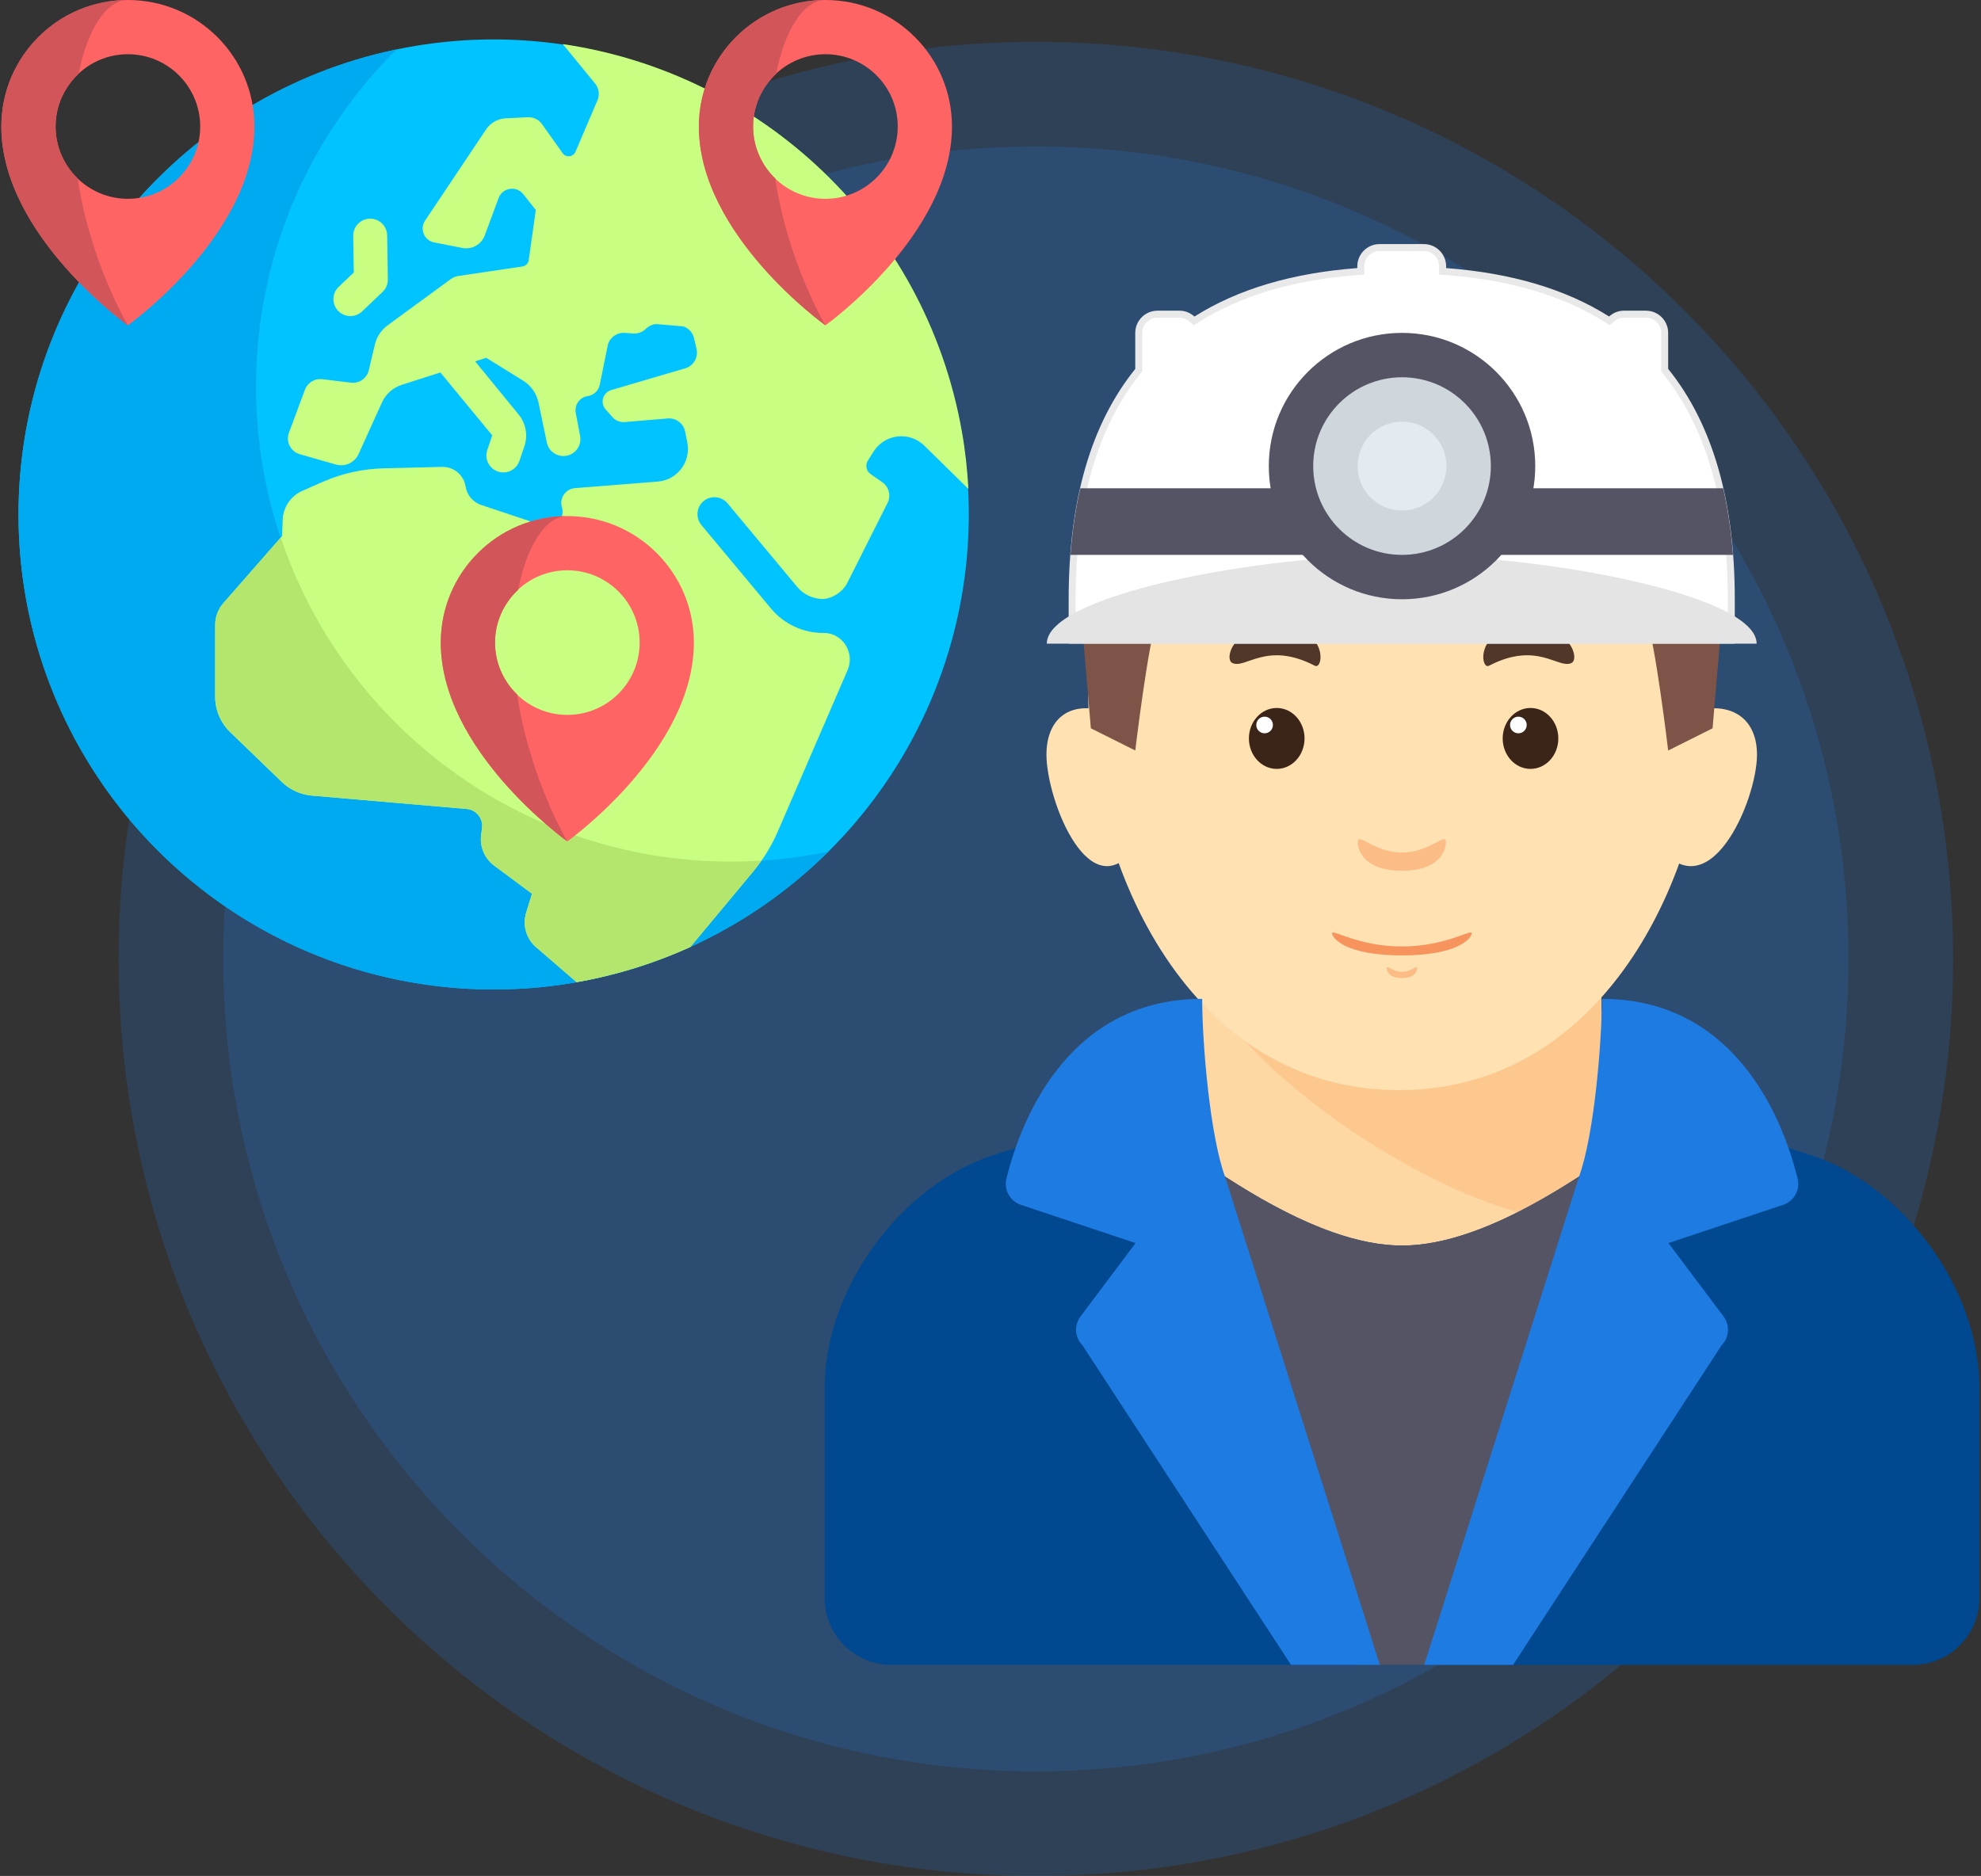 <?xml version="1.0" encoding="UTF-8"?>
<svg width="284px" height="269px" viewBox="0 0 284 269" version="1.1" xmlns="http://www.w3.org/2000/svg" xmlns:xlink="http://www.w3.org/1999/xlink">
    <rect x="0" y="0" width="284" height="269" fill="#333333" stroke="none"/>
    <!-- Generator: sketchtool 51.1 (57501) - http://www.bohemiancoding.com/sketch -->
    <title>521DA27D-EE13-4410-9D51-1EAC62BF1A85</title>
    <desc>Created with sketchtool.</desc>
    <defs></defs>
    <g id="ASSETS" stroke="none" stroke-width="1" fill="none" fill-rule="evenodd">
        <g transform="translate(-917, -651)" id="onboarding3">
            <g transform="translate(917, 651)">
                <path d="M148.5,269 C221.125,269 280,210.125 280,137.5 C280,64.875 221.125,6 148.5,6 C75.875,6 17,64.875 17,137.5 C17,210.125 75.875,269 148.5,269 Z" id="Oval-4-Copy" fill="#1E7BE2" opacity="0.2"></path>
                <path d="M148.5,254 C212.841,254 265,201.841 265,137.5 C265,73.159 212.841,21 148.5,21 C84.159,21 32,73.159 32,137.5 C32,201.841 84.159,254 148.5,254 Z" id="Oval-4-Copy" fill="#1E7BE2" opacity="0.2"></path>
                <g id="miner" transform="translate(118, 35)" fill-rule="nonzero">
                    <path d="M39.919,66.848 C35.148,65.654 32.022,68.205 32.022,73.214 C32.022,79.846 38.439,96.094 45.185,85.947 C51.93,75.801 39.919,66.848 39.919,66.848 Z" id="Shape" fill="#FFE1B2"></path>
                    <path d="M125.264,66.848 C130.472,65.654 133.885,68.205 133.885,73.214 C133.885,79.846 126.88,96.094 119.517,85.947 C112.153,75.801 125.264,66.848 125.264,66.848 Z" id="Shape" fill="#FFE1B2"></path>
                    <path d="M47.982,126.454 C55.1,121.871 54.304,108.229 54.304,105.046 L111.602,105.046 C111.602,108.229 110.719,121.871 117.838,126.454 L82.953,165.527 L47.982,126.454 Z" id="Shape" fill="#FFD7A3"></path>
                    <path d="M105.236,140.062 L117.838,126.454 C110.719,121.871 111.602,108.229 111.602,105.046 L54.304,105.046 C58.415,116.865 85.606,137.144 105.236,140.062 Z" id="Shape" fill="#FDC88E"></path>
                    <path d="M127.13,64.016 C127.13,89.507 112.451,121.314 82.565,121.314 C52.678,121.314 38,89.507 38,64.016 C38,38.524 57.953,29 82.565,29 C107.177,29 127.13,38.524 127.13,64.016 Z" id="Shape" fill="#FFE1B2"></path>
                    <g id="Group-7" transform="translate(57, 54)">
                        <g id="Group" transform="translate(0.623, 0.565)">
                            <g transform="translate(3.23, 11.629)" id="Oval">
                                <ellipse fill="#3B2519" cx="4.181" cy="4.692" rx="3.988" ry="4.368"></ellipse>
                                <circle fill="#FFFFFF" cx="2.443" cy="2.763" r="1.193"></circle>
                            </g>
                            <path d="M1.032,5.496 C2.918,6.439 5.946,2.292 12.877,5.9 C14.141,6.557 14.895,0.274 7.465,0.274 C1.032,0.274 -0.108,4.927 1.032,5.496 Z" id="Shape" fill="#51362A"></path>
                            <g transform="translate(39.409, 11.629)" id="Oval">
                                <ellipse fill="#3B2519" cx="4.384" cy="4.692" rx="3.988" ry="4.368"></ellipse>
                                <circle fill="#FFFFFF" cx="2.646" cy="2.763" r="1.193"></circle>
                            </g>
                            <path d="M49.681,5.496 C47.795,6.439 44.767,2.292 37.836,5.9 C36.572,6.557 35.818,0.274 43.248,0.274 C49.681,0.274 50.82,4.927 49.681,5.496 Z" id="Shape" fill="#51362A"></path>
                        </g>
                        <path d="M25.979,33.249 C22.038,33.249 19.664,30.306 19.664,31.73 C19.664,33.154 20.804,35.861 25.979,35.861 C31.154,35.861 32.293,33.154 32.293,31.73 C32.293,30.305 29.919,33.249 25.979,33.249 Z" id="Shape" fill="#FCBC85"></path>
                        <path d="M25.979,50.345 C24.616,50.345 23.795,49.327 23.795,49.819 C23.795,50.312 24.189,51.248 25.979,51.248 C27.769,51.248 28.163,50.312 28.163,49.819 C28.163,49.327 27.341,50.345 25.979,50.345 Z" id="Shape" fill="#FCBC85"></path>
                        <path d="M25.979,46.716 C19.733,46.716 15.97,44.172 15.97,44.817 C15.97,45.462 17.776,47.998 25.979,47.998 C34.182,47.998 35.988,45.462 35.988,44.817 C35.988,44.172 32.225,46.716 25.979,46.716 Z" id="Shape" fill="#F7945E"></path>
                    </g>
                    <path d="M47.938,53.518 C46.612,56.967 44.755,72.617 44.755,72.617 L38.388,69.434 L36.598,48.345 L47.938,53.518 Z" id="Shape" fill="#7E5449"></path>
                    <path d="M117.969,53.518 C119.295,56.967 121.152,72.617 121.152,72.617 L127.519,69.434 L129.309,48.345 L117.969,53.518 Z" id="Shape" fill="#7E5449"></path>
                    <path d="M35.705,56.799 L130.202,56.799 L130.202,50.932 C130.202,36.758 126.984,25.934 120.763,18.21 L120.652,18.073 L120.652,12.738 C120.652,11.253 119.448,10.05 117.964,10.05 L114.791,10.05 C114.14,10.05 113.525,10.302 113.018,10.756 L112.737,11.008 L112.418,10.806 C106.218,6.893 98.477,4.629 89.282,3.94 L88.82,3.906 L88.82,3.188 C88.82,1.704 87.616,0.5 86.131,0.5 L79.775,0.5 C78.291,0.5 77.087,1.704 77.087,3.188 L77.087,3.906 L76.625,3.94 C67.429,4.631 59.695,6.905 53.502,10.815 L53.182,11.018 L52.901,10.764 C52.393,10.305 51.772,10.05 51.116,10.05 L47.943,10.05 C46.458,10.05 45.254,11.253 45.254,12.738 L45.254,18.079 L45.144,18.216 C38.914,25.948 35.705,36.785 35.705,50.932 L35.705,56.799 Z" id="Shape" stroke="#E9E9E9" fill="#FFFFFF"></path>
                    <path d="M35.465,44.565 L130.443,44.565 C130.184,41.138 129.71,37.96 129.038,35.015 L36.871,35.015 C36.197,37.965 35.723,41.143 35.465,44.565 Z" id="Shape" fill="#545465"></path>
                    <path d="M82.953,44.565 C62.573,44.565 32.073,50.265 32.073,57.298 L133.834,57.298 C133.833,50.266 103.334,44.565 82.953,44.565 Z" id="Shape" fill="#E4E4E4"></path>
                    <circle id="Oval" fill="#545465" cx="82.997" cy="31.832" r="19.099"></circle>
                    <circle id="Oval" fill="#D0D7DC" cx="82.997" cy="31.832" r="12.733"></circle>
                    <circle id="Oval" fill="#E4EBF0" cx="82.997" cy="31.832" r="6.367"></circle>
                    <path d="M156.211,203.726 C161.485,203.726 165.761,199.451 165.761,194.177 L165.761,163.835 C165.761,149.829 154.846,134.876 141.507,130.608 L121.592,124.235 C110.877,132.428 95.565,143.604 82.997,143.604 C70.429,143.604 55.117,132.428 44.403,124.235 L24.487,130.607 C11.148,134.875 0.233,149.828 0.233,163.835 L0.233,194.177 C0.233,199.451 4.509,203.726 9.783,203.726 L156.211,203.726 Z" id="Shape" fill="#004990"></path>
                    <path d="M113.425,130.278 C103.872,137.034 92.632,143.603 82.997,143.603 C74.558,143.603 64.888,138.561 56.198,132.77 L54.348,133.695 L76.63,203.726 L89.363,203.726 L114.829,130.512 L113.425,130.278 Z" id="Shape" fill="#545465"></path>
                    <path d="M57.612,133.695 L79.814,203.726 L67.081,203.726 L37.201,157.93 C36.08,156.81 35.955,155.037 36.905,153.769 L44.799,143.245 L28.375,137.77 C26.803,137.246 25.89,135.621 26.283,134.011 C28.052,126.754 34.511,108.229 54.348,108.229 C54.348,114.547 55.453,127.758 57.612,133.695 Z" id="Shape" fill="#1E7BE2"></path>
                    <path d="M108.382,133.695 L86.18,203.726 L98.913,203.726 L128.793,157.93 C129.914,156.81 130.039,155.037 129.089,153.769 L121.195,143.245 L137.619,137.77 C139.191,137.246 140.104,135.621 139.711,134.011 C137.942,126.754 131.483,108.229 111.646,108.229 C111.646,114.547 110.541,127.758 108.382,133.695 Z" id="Shape" fill="#1E7BE2"></path>
                </g>
                <g id="030-worldwide" transform="translate(2, 5)" fill-rule="nonzero">
                    <circle id="Oval" fill="#00C3FF" cx="68.771" cy="68.771" r="68.117"></circle>
                    <path d="M102.829,118.549 C65.21,118.549 34.713,88.052 34.713,50.432 C34.713,31.526 42.419,14.422 54.858,2.081 C23.911,8.504 0.654,35.92 0.654,68.771 C0.654,106.391 31.151,136.887 68.771,136.887 C87.484,136.887 104.431,129.337 116.742,117.122 C112.25,118.054 107.598,118.549 102.829,118.549 Z" id="Shape" fill="#00AAF0"></path>
                    <g id="Group" transform="translate(28.789, 1.025)" fill="#C8FF82">
                        <path d="M107.113,55.884 C101.88,26.203 78.165,4.441 49.893,0.3 L54.525,5.956 C55.076,6.63 55.207,7.554 54.866,8.354 L51.711,15.739 C51.385,16.502 50.348,16.613 49.868,15.936 L46.912,11.775 C46.449,11.122 45.685,10.751 44.887,10.788 L41.722,10.936 C40.579,10.99 39.528,11.583 38.892,12.535 L30.154,25.601 C29.341,26.817 30.029,28.468 31.465,28.745 L35.512,29.529 C36.873,29.792 38.226,29.031 38.707,27.731 L40.69,22.379 C41.246,20.876 43.233,20.562 44.227,21.819 L46.022,24.091 L45.008,31.283 C44.942,31.749 44.577,32.117 44.111,32.185 L34.919,33.547 C34.528,33.605 34.157,33.758 33.838,33.991 L24.779,40.624 C23.863,41.295 23.216,42.27 22.954,43.375 L22.082,47.058 C21.806,48.222 20.699,48.994 19.511,48.848 L15.411,48.348 C14.332,48.217 13.303,48.843 12.924,49.862 L10.635,56.026 C10.158,57.309 10.874,58.725 12.189,59.103 L17.355,60.586 C18.667,60.963 20.057,60.32 20.62,59.077 L23.966,51.69 C24.515,50.479 25.55,49.557 26.817,49.153 L32.346,47.387 L39.778,56.406 L39.068,58.504 C38.638,59.776 39.32,61.158 40.593,61.59 C40.85,61.678 41.114,61.719 41.373,61.719 C42.387,61.719 43.333,61.079 43.678,60.065 L44.388,57.967 C44.917,56.406 44.604,54.682 43.559,53.407 L37.326,45.795 L38.925,45.285 L44.215,48.567 C45.348,49.269 46.143,50.406 46.414,51.71 L47.606,57.431 C47.843,58.578 48.856,59.368 49.985,59.368 C50.149,59.368 50.315,59.351 50.484,59.317 C51.798,59.042 52.644,57.754 52.368,56.438 L51.753,53.177 C51.538,52.031 52.321,50.936 53.476,50.772 C54.333,50.649 55.021,50 55.193,49.151 L56.357,43.397 C56.667,42.329 57.683,41.625 58.791,41.709 L59.983,41.799 C60.659,41.85 61.3,41.605 61.768,41.158 C62.239,40.708 62.828,40.402 63.477,40.459 L67.173,40.779 C67.945,41.039 68.528,41.681 68.712,42.476 L69.066,44.007 C69.347,45.219 68.633,46.44 67.44,46.791 L56.837,49.907 C55.632,50.261 55.204,51.749 56.038,52.689 L57.021,53.797 C57.462,54.293 58.11,54.552 58.771,54.496 L64.931,53.978 C66.122,53.877 67.198,54.687 67.432,55.858 L67.746,57.424 C68.298,60.185 66.315,62.808 63.509,63.03 L51.641,63.97 C50.294,64.077 49.369,65.4 49.769,66.691 C50.284,68.348 48.708,69.887 47.066,69.34 L38.201,66.385 C37.021,65.992 36.158,64.975 35.961,63.747 L35.959,63.73 C35.695,62.081 34.252,60.881 32.582,60.922 L24.197,61.129 C21.187,61.203 18.221,61.865 15.465,63.078 L12.544,64.364 C10.896,65.089 9.807,66.692 9.74,68.491 L9.653,70.835 L1.222,80.471 C0.472,81.327 0.059,82.427 0.059,83.565 L0.059,93.884 C0.059,95.796 0.836,97.626 2.212,98.955 L9.617,106.104 C10.781,107.227 12.295,107.917 13.906,108.056 L36.111,109.973 C37.487,110.092 38.488,111.329 38.317,112.699 L38.187,113.737 C37.977,115.417 38.687,117.08 40.046,118.09 L45.483,122.134 L44.643,124.841 C44.084,126.642 44.656,128.603 46.096,129.821 L51.873,134.81 C57.624,133.793 63.078,132.081 68.165,129.778 L77.163,118.977 C78.617,117.24 79.813,115.302 80.711,113.222 L90.725,90.068 C91.803,87.573 90.009,84.717 87.292,84.737 C84.377,84.758 81.608,83.472 79.744,81.235 L69.765,69.261 C68.905,68.228 69.045,66.694 70.076,65.834 C71.113,64.974 72.645,65.114 73.506,66.145 L83.485,78.12 C84.36,79.17 85.634,79.8 86.993,79.864 C88.376,79.93 90.023,78.86 90.647,77.623 L96.45,66.101 C96.977,65.055 96.653,63.78 95.691,63.113 L94.028,61.959 C93.397,61.522 93.224,60.666 93.634,60.018 L94.455,58.719 C96.055,56.19 99.581,55.78 101.718,57.877 L108.039,64.08 C107.89,61.365 107.598,58.63 107.113,55.884 Z" id="Shape"></path>
                        <path d="M19.442,39.3 C18.798,39.3 18.157,39.046 17.679,38.542 C16.753,37.567 16.793,36.027 17.767,35.102 L19.93,33.048 L19.849,27.8 C19.827,26.457 20.902,25.35 22.245,25.329 C22.259,25.329 22.271,25.329 22.283,25.329 C23.611,25.329 24.694,26.394 24.716,27.725 L24.813,34.039 C24.823,34.719 24.549,35.373 24.055,35.841 L21.118,38.631 C20.647,39.078 20.044,39.3 19.442,39.3 Z" id="Shape"></path>
                    </g>
                    <path d="M102.829,118.548 C72.782,118.548 47.297,99.084 38.248,72.084 L30.011,81.497 C29.262,82.353 28.848,83.453 28.848,84.591 L28.848,94.91 C28.848,96.822 29.625,98.652 31.001,99.981 L38.406,107.13 C39.57,108.254 41.084,108.943 42.695,109.081 L64.9,110.998 C66.276,111.117 67.277,112.355 67.106,113.725 L66.976,114.763 C66.766,116.443 67.476,118.106 68.835,119.116 L74.272,123.159 L73.432,125.866 C72.873,127.667 73.445,129.628 74.884,130.846 L80.657,135.832 C80.699,135.824 80.742,135.816 80.783,135.809 C84.942,135.066 88.942,133.955 92.762,132.524 C93.075,132.406 93.385,132.281 93.696,132.158 C94.531,131.831 95.356,131.486 96.173,131.128 C96.446,131.008 96.717,130.885 96.989,130.761 L105.951,120.002 C106.375,119.496 106.728,118.939 107.107,118.4 C105.692,118.489 104.268,118.548 102.829,118.548 Z" id="Shape" fill="#B4E66E"></path>
                </g>
                <g id="Group-8" fill-rule="nonzero">
                    <path d="M18.334,0 C8.315,0 0.192,8.122 0.192,18.142 C0.192,33.692 18.334,46.65 18.334,46.65 C18.334,46.65 36.476,33.692 36.476,18.142 C36.476,8.122 28.354,0 18.334,0 Z M18.334,28.508 C12.609,28.508 7.967,23.867 7.967,18.142 C7.967,12.416 12.609,7.775 18.334,7.775 C24.059,7.775 28.701,12.416 28.701,18.142 C28.701,23.867 24.06,28.508 18.334,28.508 Z" id="Shape" fill="#FF6464"></path>
                    <path d="M7.967,18.142 C7.967,15.154 9.249,12.482 11.271,10.591 C12.5,4.346 15.196,0 18.334,0 C8.315,0 0.192,8.122 0.192,18.142 C0.192,33.692 18.334,46.65 18.334,46.65 C18.334,46.65 12.932,37.612 11.141,25.585 C9.19,23.7 7.967,21.068 7.967,18.142 Z" id="Shape" fill="#D2555A"></path>
                </g>
                <g id="Group-8-Copy" transform="translate(100, 0)" fill-rule="nonzero">
                    <path d="M18.334,0 C8.315,0 0.192,8.122 0.192,18.142 C0.192,33.692 18.334,46.65 18.334,46.65 C18.334,46.65 36.476,33.692 36.476,18.142 C36.476,8.122 28.354,0 18.334,0 Z M18.334,28.508 C12.609,28.508 7.967,23.867 7.967,18.142 C7.967,12.416 12.609,7.775 18.334,7.775 C24.059,7.775 28.701,12.416 28.701,18.142 C28.701,23.867 24.06,28.508 18.334,28.508 Z" id="Shape" fill="#FF6464"></path>
                    <path d="M7.967,18.142 C7.967,15.154 9.249,12.482 11.271,10.591 C12.5,4.346 15.196,0 18.334,0 C8.315,0 0.192,8.122 0.192,18.142 C0.192,33.692 18.334,46.65 18.334,46.65 C18.334,46.65 12.932,37.612 11.141,25.585 C9.19,23.7 7.967,21.068 7.967,18.142 Z" id="Shape" fill="#D2555A"></path>
                </g>
                <g id="Group-8-Copy-2" transform="translate(63, 74)" fill-rule="nonzero">
                    <path d="M18.334,0 C8.315,0 0.192,8.122 0.192,18.142 C0.192,33.692 18.334,46.65 18.334,46.65 C18.334,46.65 36.476,33.692 36.476,18.142 C36.476,8.122 28.354,0 18.334,0 Z M18.334,28.508 C12.609,28.508 7.967,23.867 7.967,18.142 C7.967,12.416 12.609,7.775 18.334,7.775 C24.059,7.775 28.701,12.416 28.701,18.142 C28.701,23.867 24.06,28.508 18.334,28.508 Z" id="Shape" fill="#FF6464"></path>
                    <path d="M7.967,18.142 C7.967,15.154 9.249,12.482 11.271,10.591 C12.5,4.346 15.196,0 18.334,0 C8.315,0 0.192,8.122 0.192,18.142 C0.192,33.692 18.334,46.65 18.334,46.65 C18.334,46.65 12.932,37.612 11.141,25.585 C9.19,23.7 7.967,21.068 7.967,18.142 Z" id="Shape" fill="#D2555A"></path>
                </g>
            </g>
        </g>
    </g>
</svg>